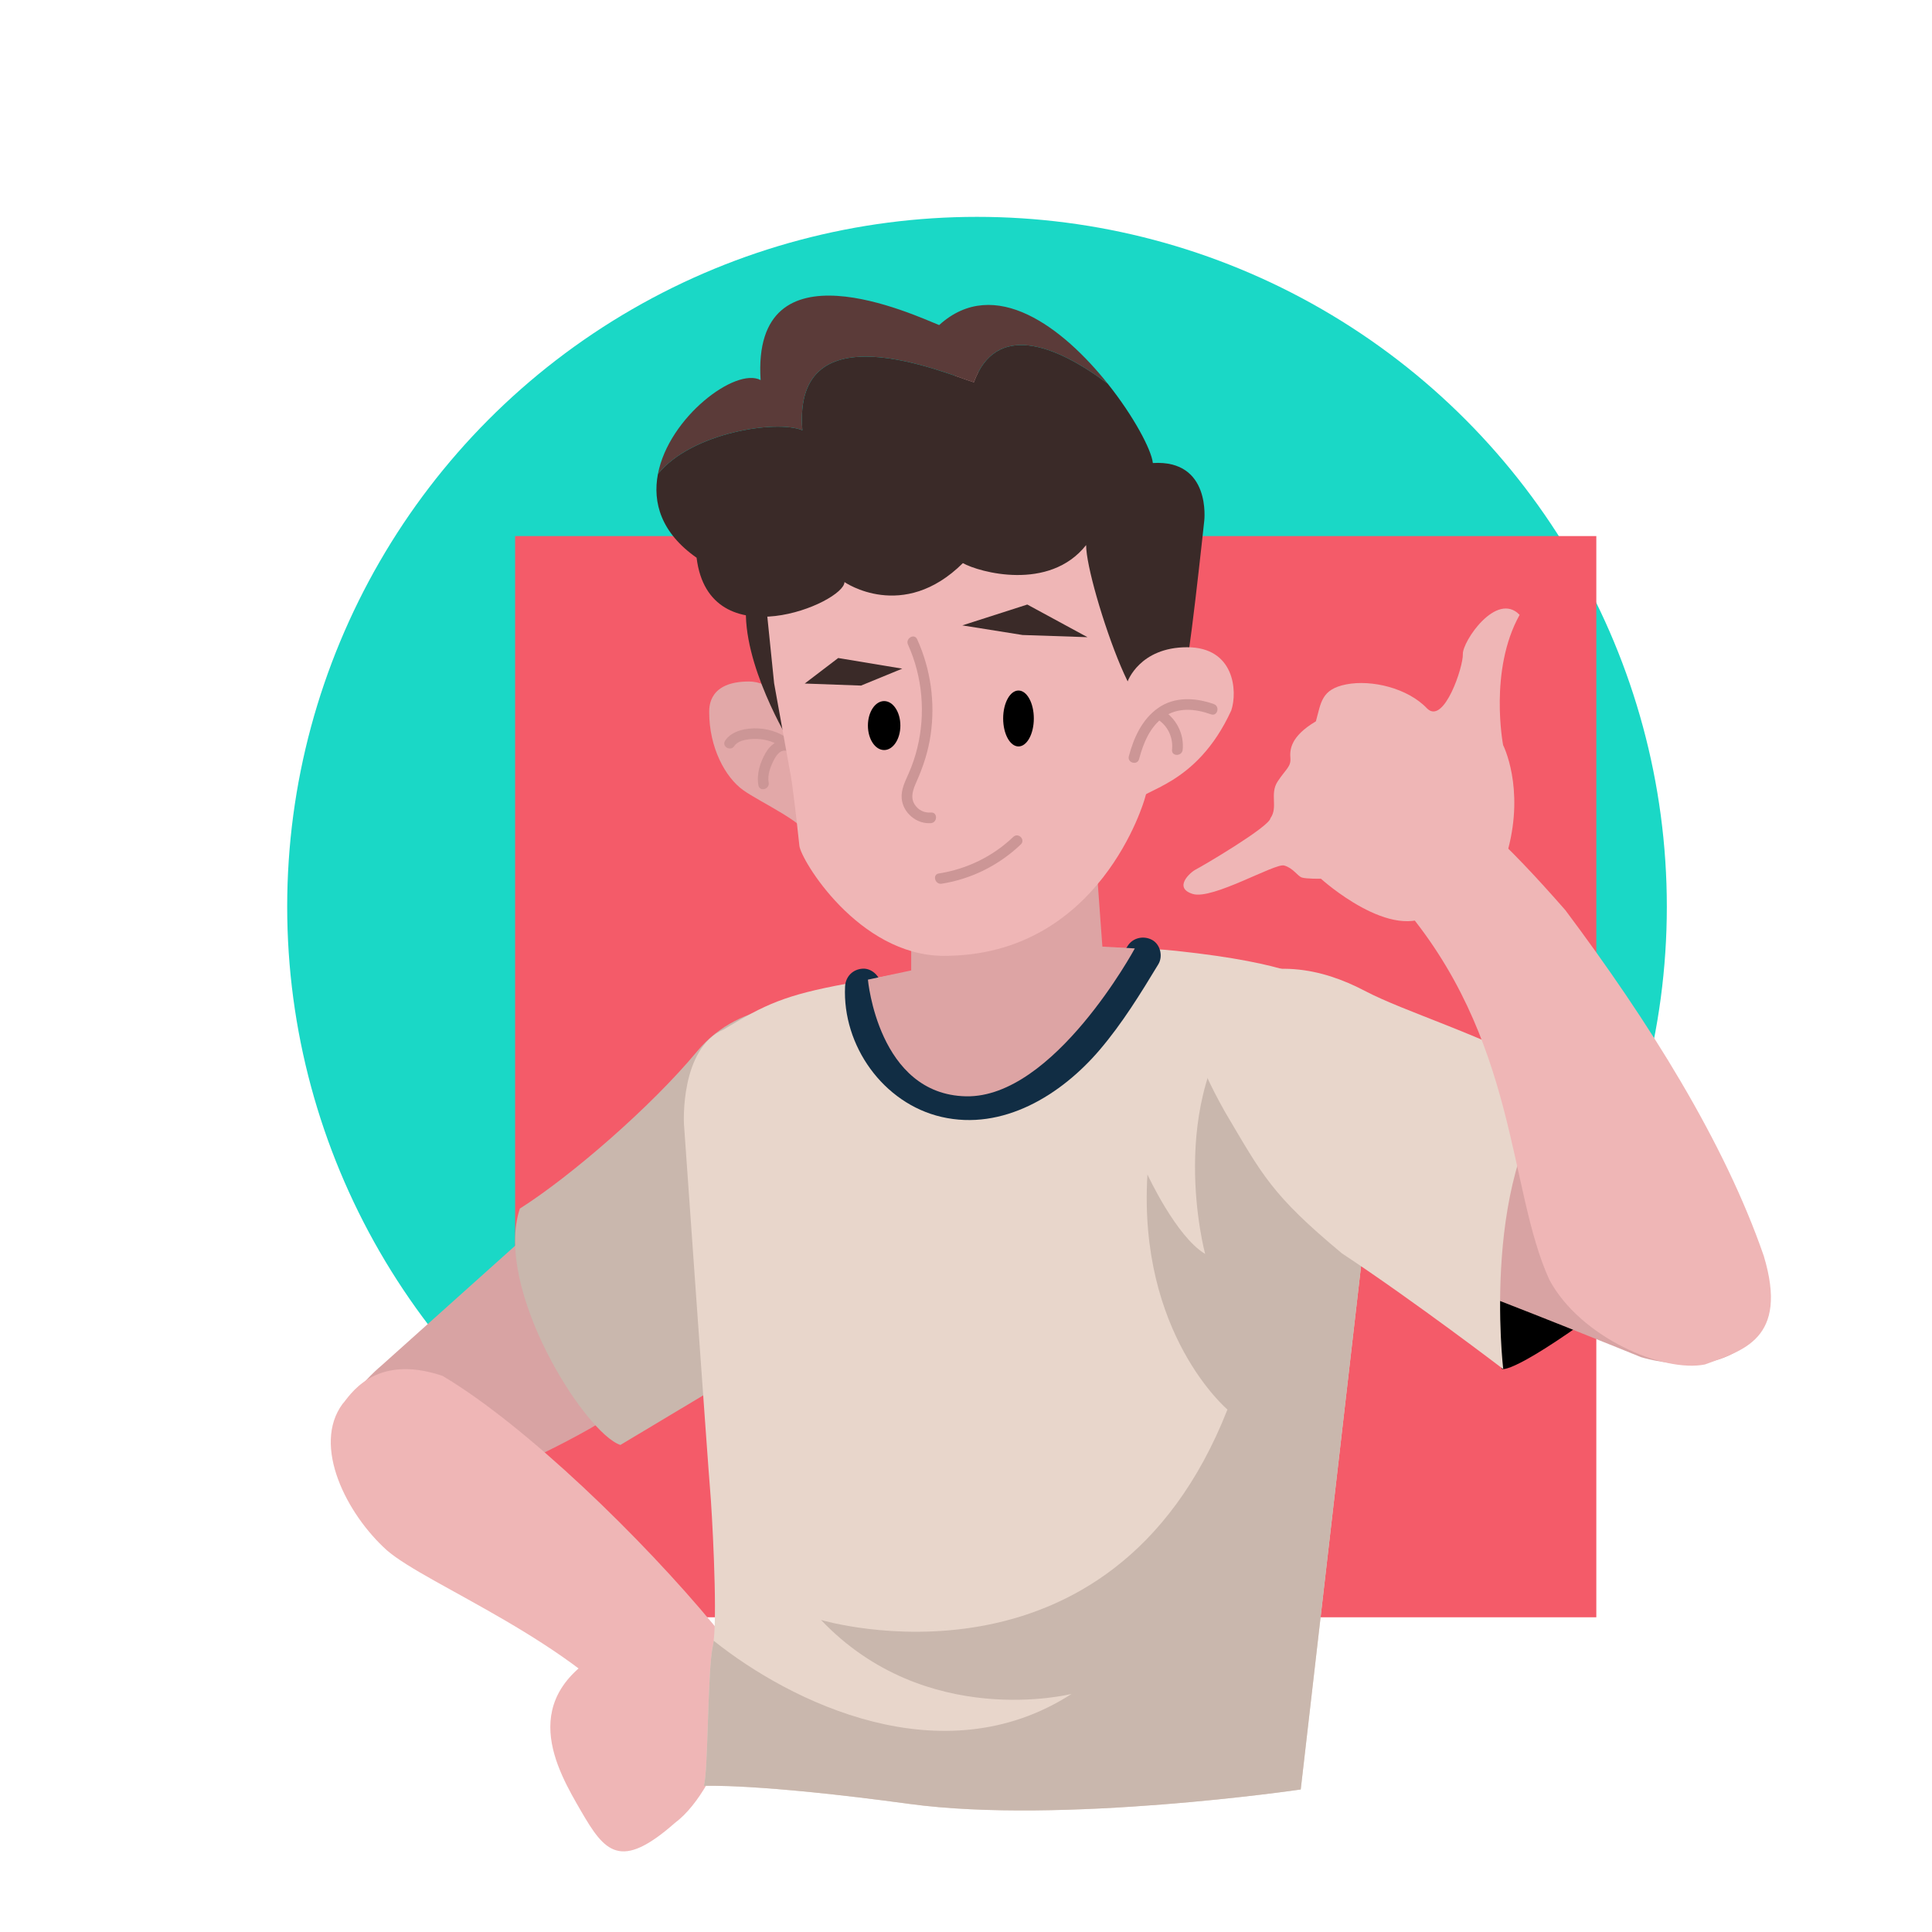 <?xml version="1.0" encoding="UTF-8"?><svg xmlns="http://www.w3.org/2000/svg" viewBox="0 0 2000 2000"><g id="bg-circle"><circle cx="1011.4" cy="938.59" r="714.1" fill="#1ad8c6"/><rect x="533.23" y="554.94" width="1119.27" height="1119.27" fill="#f45b69"/></g><g id="fullbody-callus"><g id="upperbody_copy"><g id="r-arm_copy"><path d="M770.99,1715.86c6.18,14.34-21.84,133.59-72.48,171.35-56.28,49.58-72.45,30.06-96.95-12.28-24.51-42.34-69.98-118.61,29.93-169.14,99.91-50.53,133.32-4.27,139.51,10.07Z" fill="#efb6b6"/><path id="r-upper-arm" d="M891.34,1249.22s-50.27,45.01-109.57,95.66c-63.02,53.84-136.25,114.07-170.16,133.46-65.83,37.63-140.96,65.82-140.96,65.82,0,0-32.87,16.93-66.87,12.09-16.47-2.33-33.2-9.77-46.61-26.7-41.08-51.89,37.75-115.96,37.75-115.96l142.12-127.38,7.88-7.06c-2.64,2.82,212.08-183.8,212.08-183.8,0,0,30.64-22.36,69.63-27.46,28.02-3.67,60.35,1.56,88.73,30.39,67.89,68.96-24.02,150.95-24.02,150.95Z" fill="#d8a3a3"/><path id="r-sleeve" d="M538.14,1251.12c52.14-32.93,136.04-105.52,183.39-162.64,47.34-57.12,121.76-47.32,121.76-47.32l95.34,277.18-296.4,177.47c-36.35-11.99-131.58-161.35-104.09-244.68Z" fill="#c9b7ad"/><path id="r-forearm" d="M778.33,1791.87s34-20.91-39.25-109.5c-73.24-88.6-194.14-206.44-280.88-258.03-72-24.45-97.01,22.25-103.64,29.05-31.76,43.21,4.13,113.95,46.02,151.55,41.95,36.28,194.99,94.63,266.73,187.12,46.19,58.94,111.02-.19,111.02-.19Z" fill="#efb6b6"/></g><g id="torso_copy"><g id="shirt_copy"><path id="shirt" d="M1410,1301.71l-10.87,94.27-52.61,456.48s-247.37,36.41-405.13,14.94c-157.75-21.47-212.83-18.67-212.83-18.67,4.67-13.07,3.74-119.49,9.34-144.69.34-1.54.64-3.41.89-5.58,3.93-33.39-1.94-136.64-3.69-156.21-1.87-20.83-27.07-378.69-27.07-378.69,0,0-4.41-78.36,41.33-97.96,42.68-25.88,63.22-35.53,126.66-47.22,63.45-11.7,219.4-47.11,341.68-34.05,122.29,13.07,140.02,31.74,140.02,31.74l52.28,285.64Z" fill="#e8d6cb"/><path id="shadow" d="M1410,1301.71l-63.48,550.75s-247.37,36.41-405.13,14.94c-157.75-21.47-212.83-18.67-212.83-18.67,4.67-13.07,3.74-119.49,9.34-144.69.34-1.54.64-3.41.89-5.58,79.2,63.41,236.73,141.42,370.56,55.06-1.86.46-150.9,37.55-259.44-76.55,0,0,299.75,89.89,420.74-217.83,0,0-92.76-78.15-82.82-243.3,0,0,29.87,64.54,59.74,82.21,0,0-42.94-158.16,44.81-259.57l117.62,263.23Z" fill="#c9b7ad"/></g><g id="collar_copy"><path d="M874.81,1021.27c-2.88,61.16,39.47,120.94,99.73,134.94,63.59,14.77,124.09-22.69,163.94-69.49,23.26-27.32,42.08-57.9,60.62-88.51,5.02-8.29,2.1-20.7-6.64-25.31s-19.95-2.21-25.31,6.64c-7.68,12.68-15.37,25.36-23.43,37.81-3.54,5.46-7.14,10.87-10.85,16.22-2.01,2.9-4.06,5.79-6.13,8.64-1.04,1.43-2.08,2.84-3.13,4.26-.37.5-4.53,5.91-2.44,3.24-8.6,10.99-17.83,21.51-27.93,31.15-4.51,4.31-9.21,8.38-14.06,12.29-4.32,3.48,2.89-1.99-1.63,1.23-1.38.98-2.73,2-4.11,2.97-3.22,2.26-6.51,4.41-9.87,6.45-5.72,3.48-11.65,6.45-17.67,9.36-.59.29-3.26,1.43-.13.11-1.51.64-3.05,1.23-4.59,1.81-3.57,1.34-7.19,2.54-10.86,3.57-3.12.88-6.27,1.65-9.45,2.29-1.58.32-3.18.57-4.77.86-5.22.95,3.81-.21-1.47.18-6.47.49-12.84.79-19.32.31-1.62-.12-3.24-.27-4.85-.48,4.19.53-1.42-.31-1.87-.39-3.38-.64-6.73-1.45-10.03-2.42s-6.56-2.13-9.78-3.39c2.91,1.14.17.07-.36-.18-2.09-1.01-4.18-1.99-6.22-3.09-3.08-1.65-6.08-3.45-8.98-5.39-1.31-.88-2.58-1.8-3.87-2.71-4.03-2.83,2.75,2.49-.96-.77-4.54-4-8.93-8.03-12.92-12.6-1-1.15-1.96-2.32-2.93-3.49-1.29-1.63-1.26-1.59.1.13-.61-.82-1.2-1.64-1.79-2.48-2.06-2.93-3.99-5.95-5.78-9.05s-3.46-6.31-4.97-9.58c-.27-.58-2.19-5.34-.6-1.26-.56-1.44-1.13-2.89-1.66-4.34-2.47-6.87-4.12-13.88-5.43-21.05-.93-5.08.23,3.89-.16-1.27-.16-2.08-.37-4.15-.47-6.24-.17-3.66-.14-7.32.04-10.98.46-9.68-8.84-18.93-18.5-18.5-10.41.47-18.01,8.13-18.5,18.5h0Z" fill="#112d44"/></g></g><g id="l-arm_copy"><path id="l-undersleeve" d="M1509.88,1204.63l44.81,212.47s10.58,8.09,122.6-75.92,44.5-159.93,44.5-159.93l-211.9,23.39Z"/><path id="l-upper-arm" d="M1625.72,1164.36c25.53,15.93-254.39-153.02-254.39-153.02,0,0-69.13-28.78-115.56,38.5-19.82,29.5,66.34,117.4,66.34,117.4,0,0,91.29,127.78,166.53,155.21,75.25,27.43,210.09,82.45,210.09,82.45,0,0,92.03,29.29,122.58-32.73,30.55-62.02-69.07-128.84-69.07-128.84,0,0-152.05-94.9-126.52-78.97Z" fill="#d8a3a3"/><path id="l-sleeve" d="M1556.15,1417.31s-90.63-69.3-167.07-119.89c-73.14-60.9-82.15-80.82-121.16-146.7-31.91-57.02-49.65-104.02-11.27-128.47,57.57-32.21,112.49-19.44,155.9,3.34,43.41,22.78,118.51,43.83,206.51,91.25-87.73,90.45-62.92,300.48-62.92,300.48Z" fill="#e8d6cb"/><path id="l-forearm" d="M1479.76,828.27c22.49-12.95,82.71,47.66,140.72,113.95,86.03,114.88,164.63,239.81,205.4,357.99,26.11,86.63-22.46,97.98-60.83,112.25-43.02,8.84-129.14-27.75-161.19-87.74-43.02-94.01-32.07-249.36-155.09-390.96-42.13-53.19,8.49-92.53,30.98-105.48Z" fill="#efb6b6"/><g id="Layer_43"><path d="M1561.06,879.65c17.26-64.75-5.03-108.29-5.03-108.29,0,0-14.97-77.43,17.08-134.86-23.9-24.84-59.29,27.63-58.77,40.66.52,13.02-19.5,73.35-36.92,56.35-20.1-21.32-57.67-30.12-83.73-25.05-26.06,5.08-26.06,18.95-31.48,38.25-26.48,15.74-27.08,29.45-26.4,38.25.68,8.8-4.74,11.17-13.2,24.03s.68,26.74-7.45,37.99c-1.02,8.89-71.27,50.12-77.17,53.05-5.89,2.93-23.74,19.02-3.3,25.38,20.44,6.36,85.21-32.15,94.68-29.45s13.72,10.91,18.29,12.43,19.78,1.27,19.78,1.27c0,0,74.38,67.47,116.14,35.26s62.06-33.74,77.47-65.28Z" fill="#efb6b6"/></g></g></g><g id="head_copy"><path id="neck" d="M898.46,1014.12l44.81-9.54v-106.79l184.83-97.08,13.07,179.22,33.6,1.88s-83.8,154.96-174.76,153.09-101.54-120.78-101.54-120.78Z" fill="#dda4a4"/><g id="r-full-ear_copy"><path id="r-ear" d="M734.16,737.23c0,36.72,16.62,67.31,34.94,80.54,18.32,13.23,68.98,35.6,68.36,50.65s3.11-95.72,3.11-95.72c0,0-24.27-67.21-65.34-67.21s-41.07,25.51-41.07,31.74Z" fill="#e2a8a8"/><g id="r-ear-shadow_copy"><path d="M760.13,772.31c4.82-7.35,18.74-7.81,26.5-7.16,9.71.82,19.13,4.78,26.51,11.13l5.35-9.19c-10.5-4.18-20.49,3.08-25.66,11.87-6,10.22-9.83,22.23-7.71,34.07,1.24,6.96,11.85,4.01,10.61-2.92-1.39-7.8,1.6-15.8,5.04-22.68,2.84-5.7,7.55-12.61,14.8-9.72,5.09,2.03,9.38-5.72,5.35-9.19-10.07-8.67-22.5-13.77-35.81-14.46-11.92-.61-27.46,2.01-34.48,12.71-3.89,5.94,5.63,11.45,9.5,5.55h0Z" fill="#cc9696"/></g></g><path id="base-hair" d="M817.24,767.77s-49.47-80.68-44.81-141.62,101.75-71.21,101.75-71.21l14.94,158.69-71.88,54.14Z" fill="#3a2a28"/><path id="face" d="M792.04,615.88l9.33,91.48,16.8,93.35s1.83,5.05,9.33,74.68c1.24,14.31,60.99,113.58,149.04,114.1,162.74.51,208.48-162.64,208.48-162.64l32.67-115.75v-134.42l-158.69-199.76-214.7,37.34-52.27,201.63Z" fill="#efb6b6"/><g id="face-features_copy"><g id="nose-mouth_copy"><g id="nose"><path d="M939.94,667.28c15.1,33.34,18.37,71.74,9.58,107.23-2.2,8.9-5.12,17.63-8.82,26.01s-8.04,16.73-7.26,26.06c1.23,14.85,15.46,26.75,30.25,25.53,7.01-.58,7.07-11.58,0-11s-13.25-2.6-16.93-8.47c-4.72-7.52-1.31-15.94,1.97-23.31,6.96-15.64,12.2-31.61,14.65-48.6,4.88-33.69.1-67.99-13.95-99.01-2.92-6.44-12.4-.85-9.5,5.55h0Z" fill="#cc9696"/></g><g id="mouth"><path d="M974.79,914.82c30.78-4.81,59.47-19.2,81.97-40.71,5.13-4.9-2.66-12.67-7.78-7.78-21.23,20.29-48.13,33.36-77.11,37.88-6.97,1.09-4.01,11.69,2.92,10.61h0Z" fill="#cc9696"/></g></g><g id="r-full-eye_copy"><ellipse id="r-eye" cx="915.26" cy="751.1" rx="16.8" ry="25.34"/><polygon id="r-eyebrow" points="833.04 707.6 891.35 709.71 934 692.19 867.7 681.18 833.04 707.6" fill="#3a2a28"/></g><g id="l-full-eye_copy"><ellipse id="l-eye" cx="1054.34" cy="743.77" rx="15.87" ry="28.94"/><polygon id="l-eyebrow" points="996.21 647.4 1063.45 625.82 1125.75 659.61 1058.55 657.35 996.21 647.4" fill="#3a2a28"/></g></g><g id="main-hair_copy"><path d="M1146.67,397.12c-55.66-41.61-115.78-63.18-138.53-1.36-28.26-8.62-188.09-78.12-177.52,49.64-26.78-11.06-114.86,2.35-149.54,45.32,11.27-58.95,80.81-110.94,106.29-97.27-9.33-146.56,159.89-66.84,184.83-56.94,57.57-52.19,128.65,3.19,174.47,60.61Z" fill="#5b3b39"/><path d="M1246.64,539.07s-17.74,166.42-20.54,155.89c-.89-3.33-3.92-1.48-8.15,2.62-9.15,8.85-23.93,28.18-34.79,28.18s-34.15-59.69-47.96-108.11c-6.47-22.72-10.85-42.95-10.85-53.38-38.27,48.39-111.08,28.01-127.57,18.67-62.18,61.61-122.6,19.6-122.6,19.6,0,21.47-140.02,80.66-153.08-25.2-36.66-25.67-45.69-57.02-40.02-86.62,34.68-42.97,122.76-56.38,149.54-45.32-10.57-127.76,149.26-58.26,177.52-49.64,22.75-61.82,82.87-40.25,138.53,1.36,27.11,33.98,45.38,68.67,46.76,82.21,60.68-3.74,53.21,59.74,53.21,59.74Z" fill="#3a2a28"/></g><g id="l-full-ear_copy"><path id="l-ear" d="M1167.29,705.49s12.45-35.47,61.61-35.47,52.27,45.68,45.74,65.34c-36.41,79.66-94.16,81.65-97.02,94.34l-34.6-83.14,24.27-41.07Z" fill="#efb6b6"/><g id="l-ear-shadow_copy"><path d="M1179.18,785.81c4.33-16.29,11.1-33.27,25.32-43.43,14.72-10.52,32.95-8.7,49.15-2.9,6.68,2.39,9.55-8.23,2.92-10.61-18.83-6.74-40.57-7.99-57.63,4.01-16.75,11.79-25.26,30.76-30.37,50-1.82,6.85,8.79,9.77,10.61,2.92h0Z" fill="#cc9696"/><path d="M1224.3,776.19c1.7-16.58-6.84-32.86-21.02-41.41-6.08-3.66-11.61,5.84-5.55,9.5,11.12,6.71,16.89,19.09,15.57,31.91-.72,7.04,10.28,6.98,11,0h0Z" fill="#cc9696"/></g></g></g></g></svg>